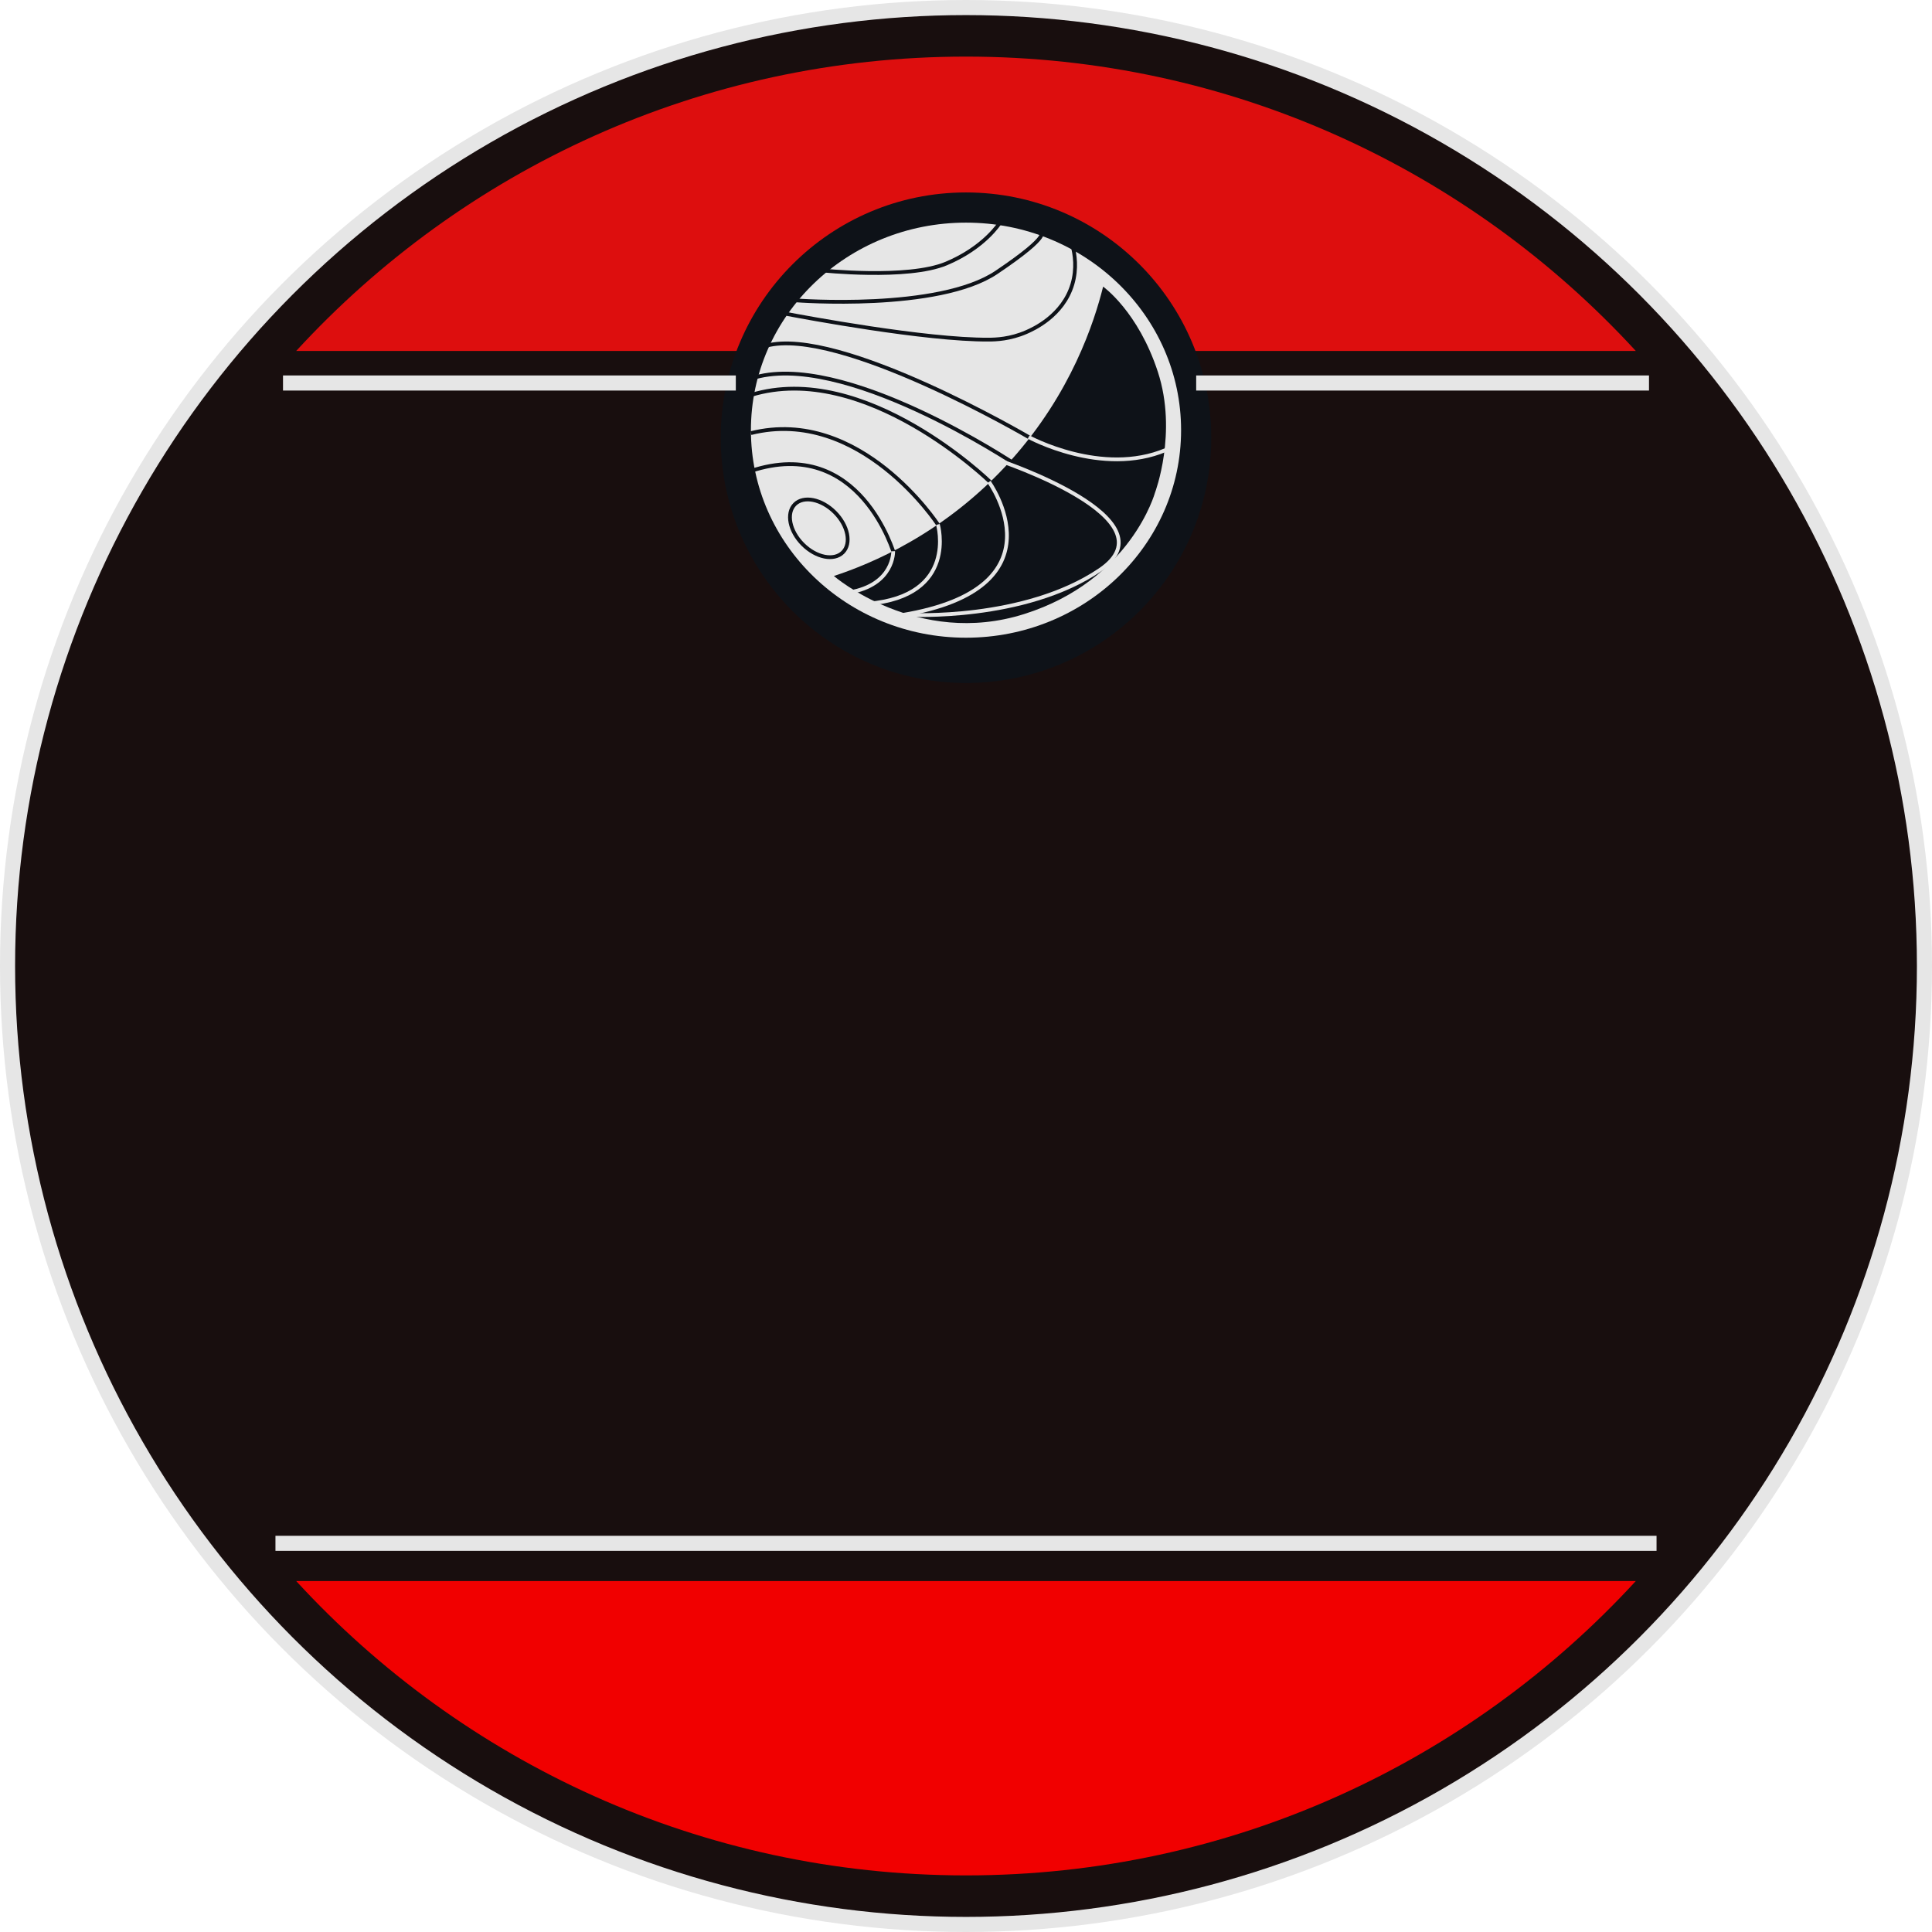 <?xml version="1.0" encoding="utf-8"?>
<svg id="Layer_2" data-name="Layer 2" viewBox="0 0 256 256" xmlns="http://www.w3.org/2000/svg" xmlns:bx="https://boxy-svg.com">
  <defs>
    <style>
      .cls-1, .cls-2, .cls-3, .cls-4 {
        stroke-miterlimit: 10;
      }

      .cls-1, .cls-2, .cls-4 {
        stroke: #e6e6e6;
      }

      .cls-1, .cls-5 {
        fill: #0e1218;
      }

      .cls-1, .cls-4 {
        stroke-width: 2px;
      }

      .cls-2, .cls-3 {
        stroke-width: .5px;
      }

      .cls-2, .cls-3, .cls-6, .cls-4 {
        fill: none;
      }

      .cls-3, .cls-6 {
        stroke: #0e1218;
      }

      .cls-7 {
        fill: #e6e6e6;
      }

      .cls-6 {
        stroke-miterlimit: 10;
        stroke-width: .5px;
      }
    </style>
    <bx:guide x="128.803" y="229.411" angle="0"/>
    <bx:guide x="84.798" y="218.812" angle="90"/>
  </defs>
  <g id="Layer_1-2" data-name="Layer 1">
    <g id="Layer_2-2" data-name="Layer 2">
      <circle class="cls-1" cx="128" cy="128" r="127" style="fill: rgb(24, 14, 14); paint-order: stroke;"/>
    </g>
    <g id="Layer_3" data-name="Layer 3">
      <path class="cls-7" d="m216.75,46.5c-22.02-23.97-53.63-39-88.75-39S61.27,22.53,39.25,46.5h177.5Z" style="fill: rgb(221, 14, 14);"/>
      <path class="cls-7" d="m39.25,209.5c22.02,23.97,53.63,39,88.75,39s66.73-15.03,88.75-39H39.25Z" style="fill: rgb(241, 0, 0);"/>
    </g>
    <g id="Layer_6" data-name="Layer 6">
      <line class="cls-4" x1="36.5" y1="204.5" x2="219.5" y2="204.5"/>
    </g>
    <g id="Layer_5" data-name="Layer 5">
      <circle class="cls-5" cx="128" cy="58" r="32.5"/>
    </g>
    <g id="Layer_4" data-name="Layer 4">
      <ellipse class="cls-7" cx="128" cy="57" rx="28.5" ry="27.5"/>
    </g>
    <g id="Layer_7" data-name="Layer 7">
      <path class="cls-5" d="m110.5,76.33s11.07,9.52,25.22,5.03c14.15-4.48,17.33-16.1,17.33-16.1,0,0,3-7.91.38-15.96-2.62-8.04-7.26-11.32-7.26-11.32-1.19,4.75-4.22,14.09-12.2,23-8.76,9.79-18.78,13.8-23.47,15.34h0Z"/>
    </g>
    <g id="Layer_9" data-name="Layer 9">
      <ellipse class="cls-6" cx="108.5" cy="70" rx="3" ry="4.5" transform="translate(-17.72 97.23) rotate(-45)"/>
      <path class="cls-3" d="m118.5,73.5s-4.5-15.89-19-11.1"/>
      <path class="cls-3" d="m124.28,69.5s-10.28-15.72-24.78-12.11"/>
      <path class="cls-3" d="m131.2,63.86s-16.6-16.17-31.7-11.52"/>
      <path class="cls-3" d="m134.5,61.5s-22.98-15.34-35-11.33"/>
      <path class="cls-3" d="m136.46,58s-25.26-14.83-34.96-12.18"/>
      <path class="cls-3" d="m104.25,41.6c2.17.41,18.38,3.46,26.75,3.4.93,0,2.85-.06,5-1,.87-.38,4.85-2.13,6.1-6.35.61-2.08.33-3.96,0-5.15"/>
      <path class="cls-3" d="m105.46,39.8s18.88,1.47,26.58-3.71,5.8-5.38,5.8-5.38"/>
      <path class="cls-3" d="m108.8,35.82s11.47,1.24,16.58-.9,7.12-5.42,7.12-5.42"/>
    </g>
    <g id="Layer_11" data-name="Layer 11">
      <path class="cls-2" d="m118.35,73.04s.15,4.46-5.85,5.46"/>
      <path class="cls-2" d="m124.28,69.5s2.72,9.5-9.28,10.5"/>
      <path class="cls-2" d="m131.05,63.86s10.17,14.05-11.55,17.64"/>
      <path class="cls-2" d="m136.3,57.91s9.7,5.31,18.2,1.7"/>
      <path class="cls-2" d="m132.33,60.99s23.45,7.75,13.41,14.53c-10.03,6.78-25.24,5.95-25.24,5.95"/>
    </g>
    <g id="Layer_12" data-name="Layer 12">
      <line class="cls-4" x1="37.5" y1="50.75" x2="97.5" y2="50.75"/>
      <line class="cls-4" x1="158.5" y1="50.75" x2="218.5" y2="50.75"/>
    </g>
  </g>
</svg>